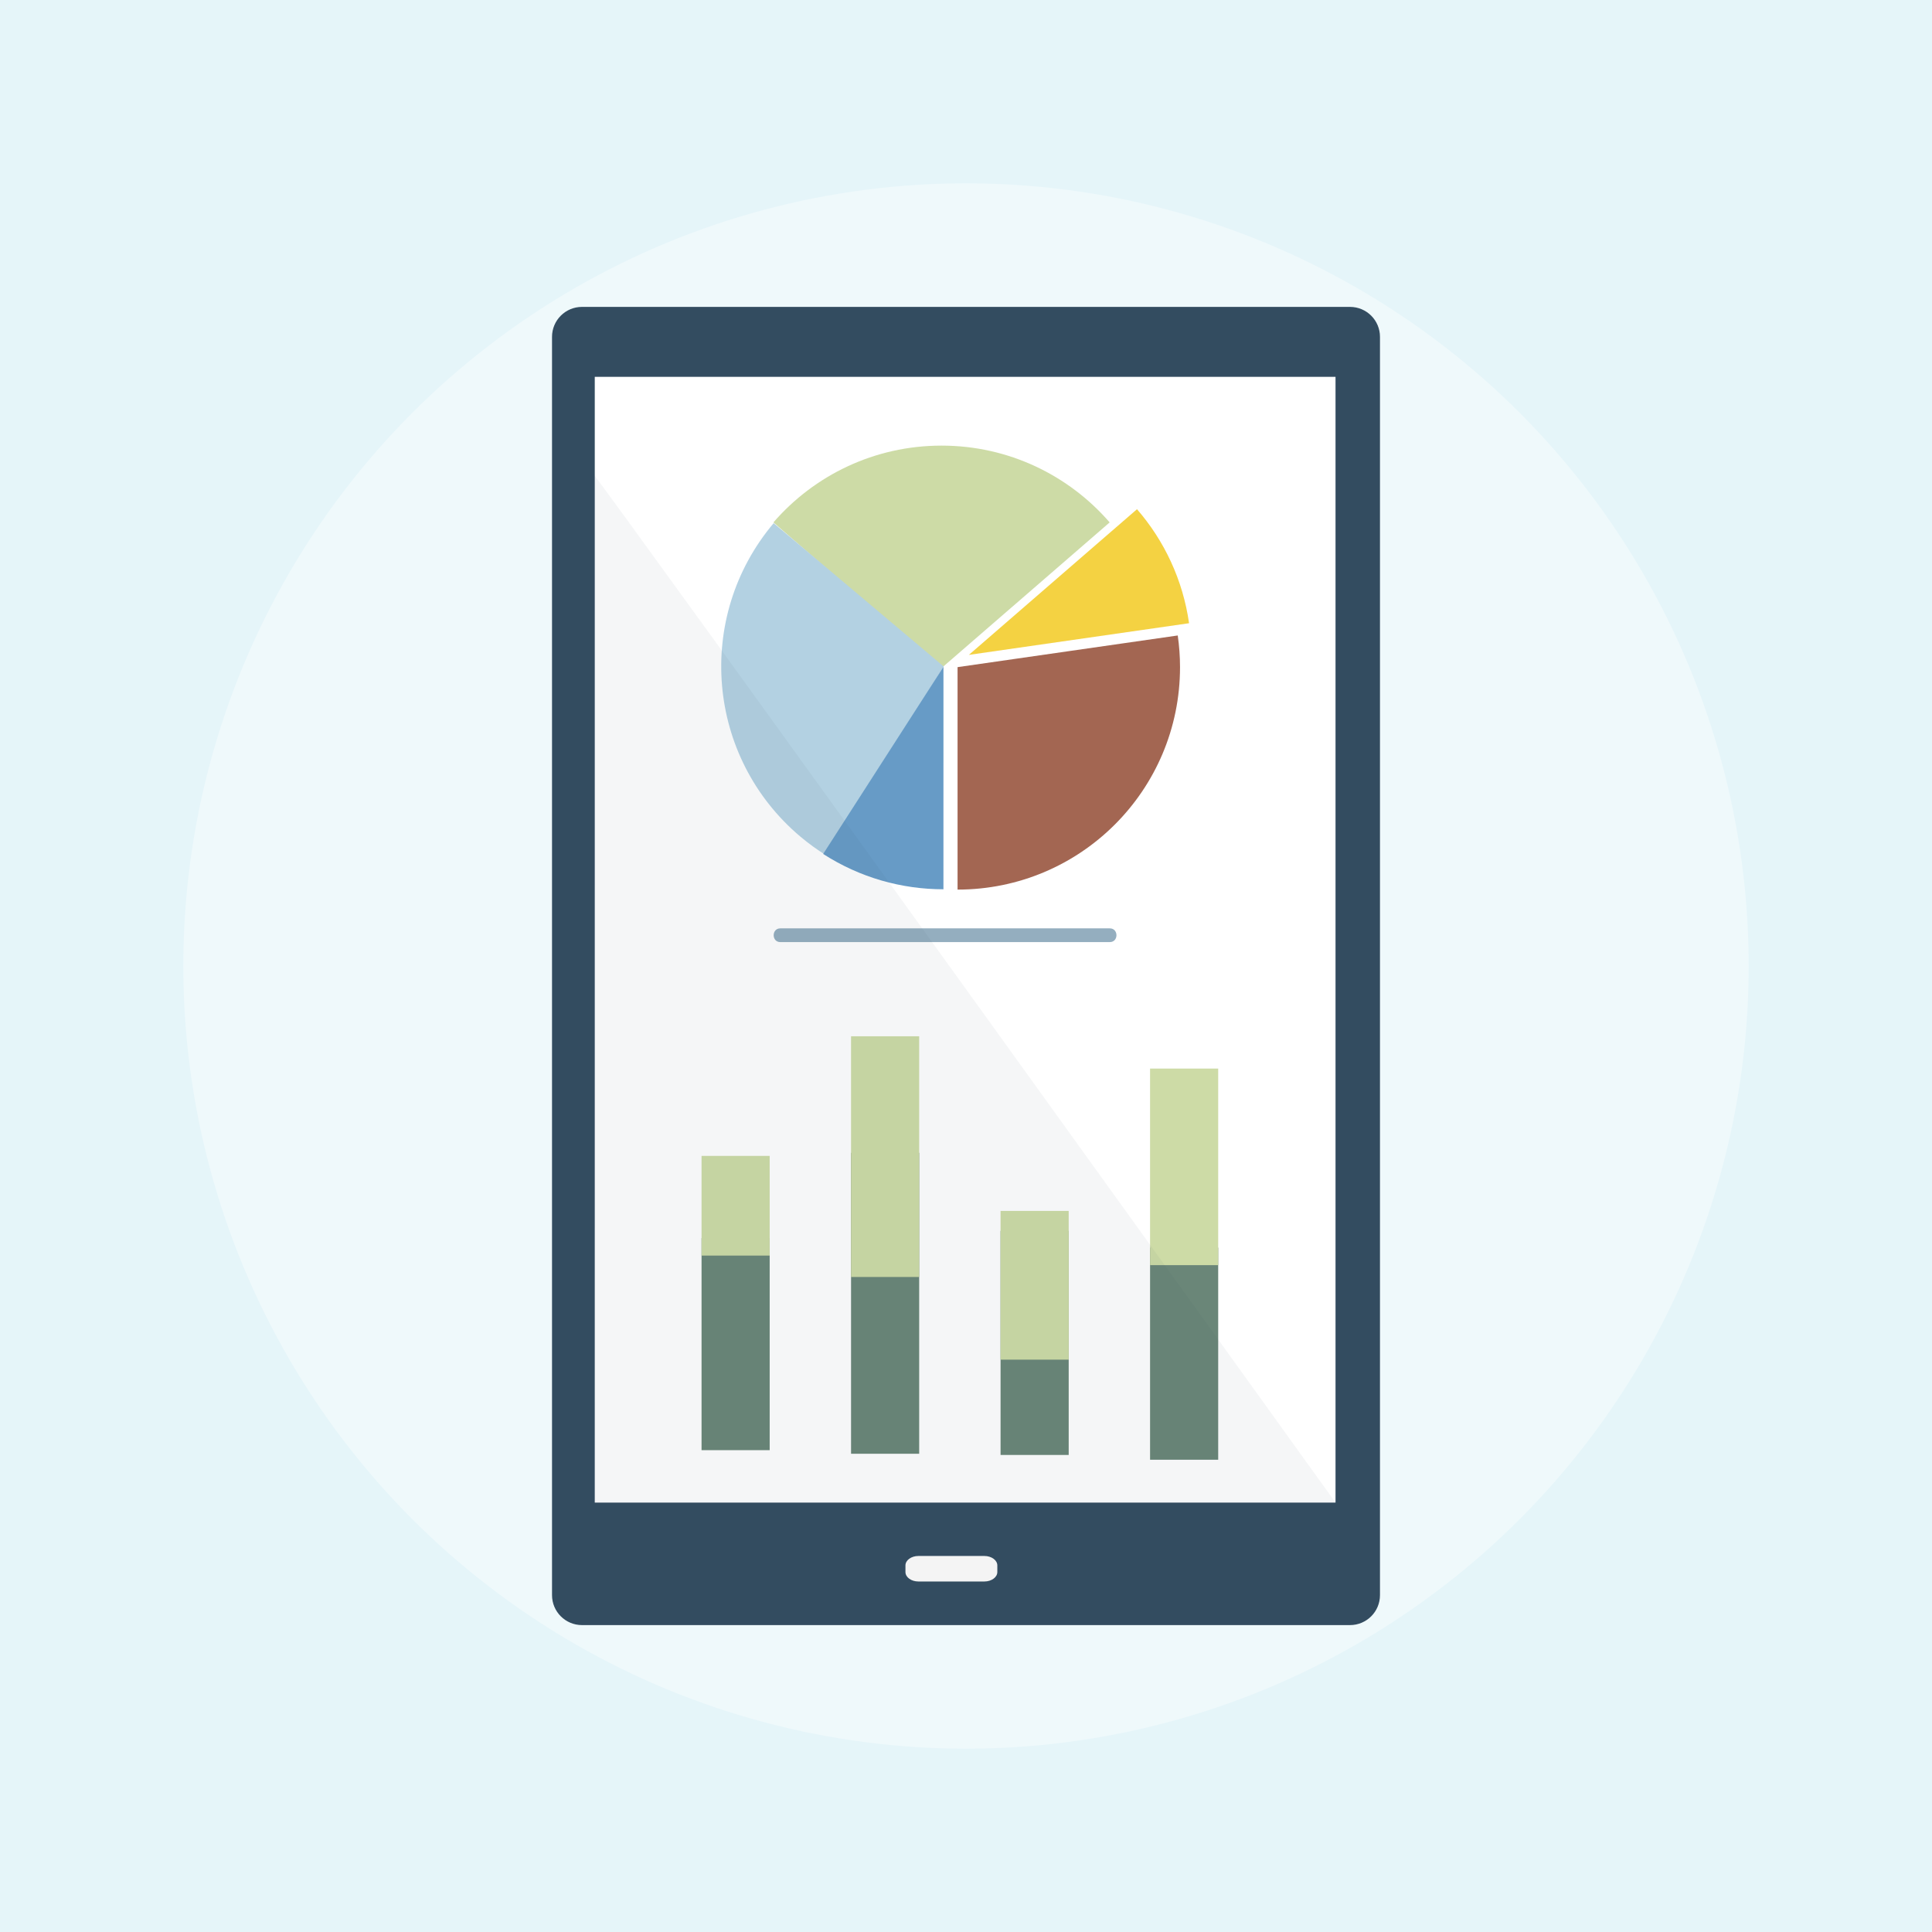 <?xml version="1.0" encoding="utf-8"?>
<!-- Generator: Adobe Illustrator 27.5.0, SVG Export Plug-In . SVG Version: 6.00 Build 0)  -->
<svg version="1.1" xmlns="http://www.w3.org/2000/svg" xmlns:xlink="http://www.w3.org/1999/xlink" x="0px" y="0px"
	 viewBox="0 0 1122 1122" style="enable-background:new 0 0 1122 1122;" xml:space="preserve">
<g id="BG">
	<g>
		<rect style="fill:#E5F5F9;" width="1122" height="1122"/>
		<circle style="opacity:0.37;fill:#FFFFFF;" cx="561" cy="561" r="454.546"/>
	</g>
</g>
<g id="Objects">
	<g>
		<g>
			<rect x="535.244" y="903.329" style="fill:#FFFFFF;" width="51.512" height="11.887"/>
			<g>
				<path style="fill:#334C60;" d="M784.015,943.765H337.985c-9.61,0-17.4-7.79-17.4-17.4V195.632c0-9.61,7.79-17.4,17.4-17.4
					h446.031c9.61,0,17.4,7.79,17.4,17.4v730.733C801.415,935.975,793.625,943.765,784.015,943.765z"/>
				<rect x="345.408" y="218.848" style="fill:#FFFFFF;" width="430.193" height="653.773"/>
				<g>
					<g>
						<path style="fill:#94AEBF;" d="M644.519,547.115c5.142,0,5.142-7.974,0-7.974c-63.785,0-127.571,0-191.356,0
							c-5.142,0-5.142,7.974,0,7.974l0,0H644.519z"/>
					</g>
				</g>
				<g>
					<path style="fill:#CDDBA6;" d="M546.792,258.789c-39.027,0-73.957,17.284-97.635,44.593l97.635,84.601l97.635-84.601
						C620.748,276.073,585.818,258.789,546.792,258.789z"/>
					<path style="fill:#A36652;" d="M683.972,369.051l-127.873,18.385V516.63c71.41,0,129.194-57.784,129.194-129.194
						C685.293,381.191,684.826,375.058,683.972,369.051z"/>
					<path style="fill:#B3D1E2;" d="M449.294,303.81c-46.025,54.599-39.087,136.024,15.513,182.049
						c4.775,4.026,9.766,7.621,14.91,10.839l68.359-109.62L449.294,303.81z"/>
					<path style="fill:#679BC6;" d="M547.898,516.446c-24.209,0.005-48.5-6.753-69.842-20.517l69.855-108.673L547.898,516.446z"/>
					<path style="fill:#F4D242;" d="M690.541,361.934c-3.576-25.142-14.378-47.925-30.237-66.216l-97.635,84.601L690.541,361.934z"
						/>
				</g>
				<g>
					<g>
						<rect x="407.423" y="718.984" style="fill:#6A8678;" width="39.566" height="123.194"/>
						<rect x="407.423" y="671.281" style="fill:#CDDBA6;" width="39.566" height="57.892"/>
					</g>
					<g>
						<rect x="667.896" y="724.542" style="fill:#6A8678;" width="39.566" height="123.194"/>
						<rect x="667.896" y="620.568" style="fill:#CDDBA6;" width="39.566" height="114.163"/>
					</g>
					<g>
						<rect x="581.072" y="714.816" style="fill:#6A8678;" width="39.566" height="130.141"/>
						<rect x="581.072" y="703.238" style="fill:#CDDBA6;" width="39.566" height="86.375"/>
					</g>
					<g>
						<rect x="494.247" y="669.487" style="fill:#6A8678;" width="39.566" height="174.775"/>
						<rect x="494.247" y="601.811" style="fill:#CDDBA6;" width="39.566" height="139.792"/>
					</g>
				</g>
				<path style="opacity:0.05;fill:#2E4661;" d="M344.851,275.74c4.894,4.63,430.75,596.88,430.75,596.88H345.408L344.851,275.74z"
					/>
			</g>
		</g>
		<path style="fill:#F4F4F4;" d="M571.66,918.446h-38.294c-4.16,0-7.532-2.459-7.532-5.492v-3.838c0-3.033,3.372-5.492,7.532-5.492
			h38.294c4.16,0,7.531,2.459,7.531,5.492v3.838C579.191,915.987,575.819,918.446,571.66,918.446z"/>
	</g>
</g>
</svg>
